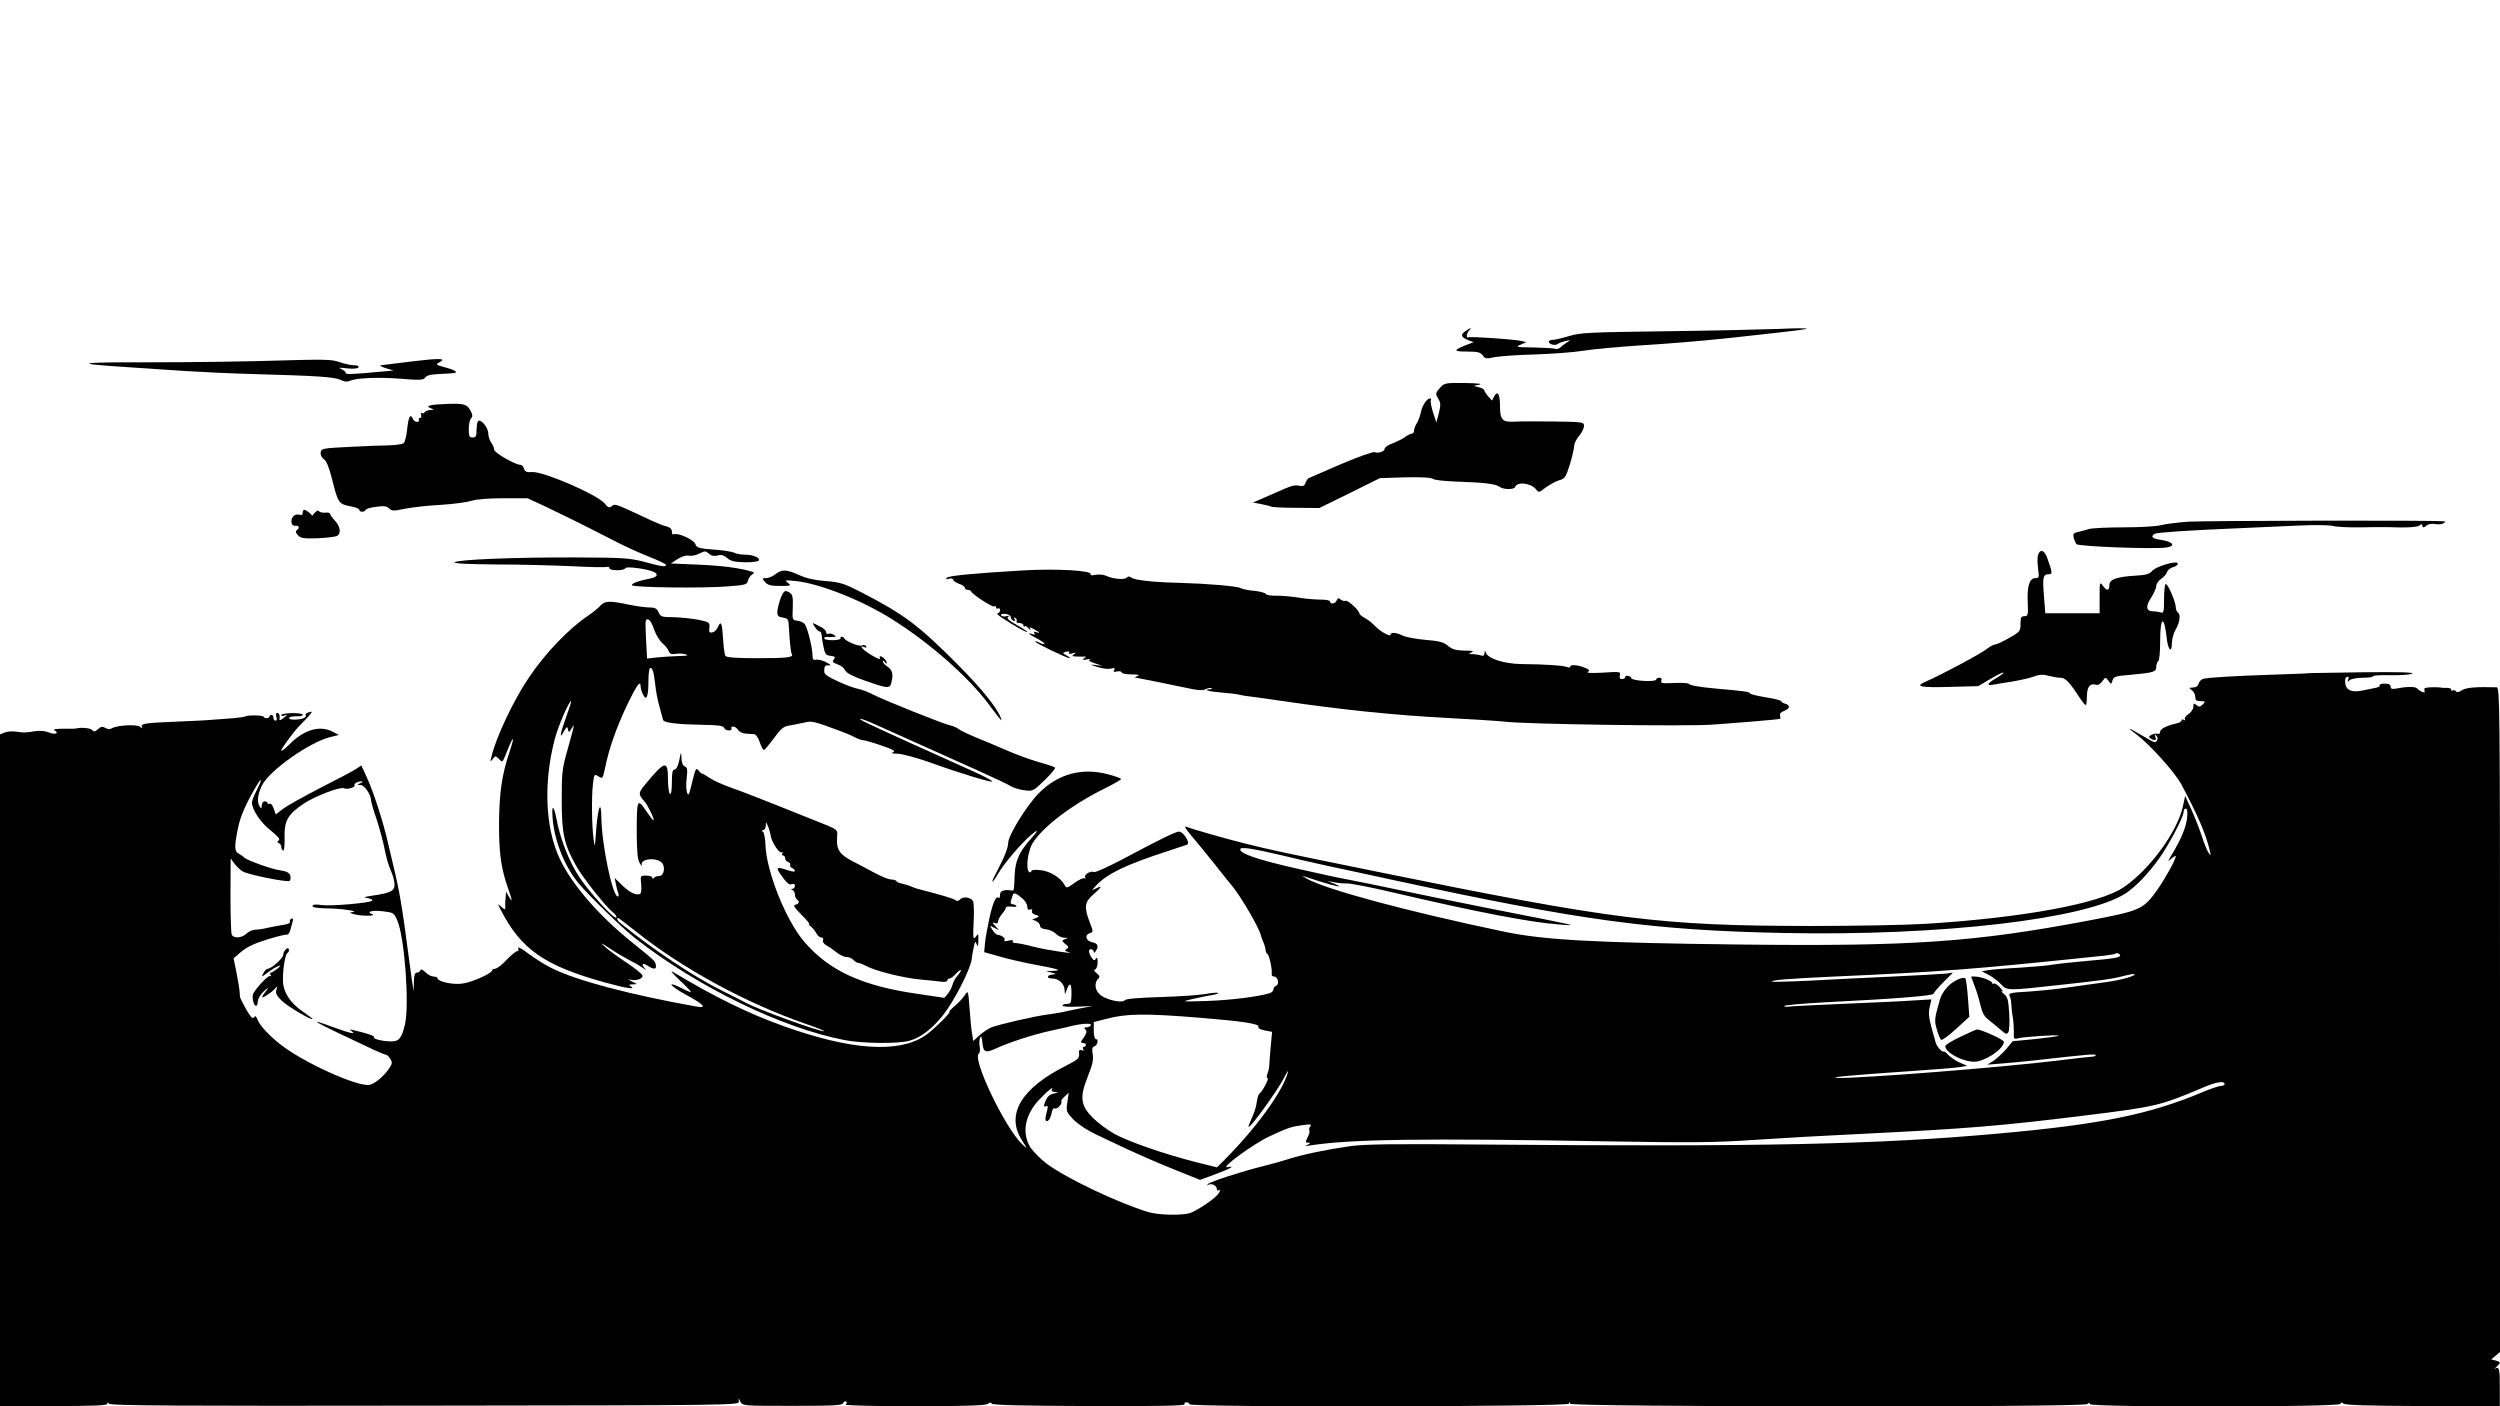 <?xml version="1.0" standalone="no"?>
<!DOCTYPE svg PUBLIC "-//W3C//DTD SVG 20010904//EN"
 "http://www.w3.org/TR/2001/REC-SVG-20010904/DTD/svg10.dtd">
<svg version="1.0" xmlns="http://www.w3.org/2000/svg"
 width="1280pt" height="720pt" viewBox="0 0 1280 720"
 preserveAspectRatio="xMidYMid meet">
<g transform="translate(0,720) scale(0.1,-0.1)"
fill="#000000" stroke="none">
<path d="M7502 5504 c-26 -18 -21 -31 16 -46 l27 -10 -42 -16 c-64 -26 -62
-32 9 -32 54 0 68 -4 79 -19 12 -18 19 -19 59 -10 25 5 117 12 205 14 88 3
201 11 250 19 50 8 171 19 270 26 179 11 322 23 485 40 47 5 153 17 235 26 83
9 152 18 155 21 3 3 -60 3 -140 -1 -80 -3 -341 -9 -580 -12 -391 -5 -441 -7
-497 -25 -34 -10 -71 -19 -83 -19 -11 0 -20 -4 -20 -9 0 -14 31 -22 44 -13 6
5 25 12 41 16 27 6 28 5 10 -6 -11 -6 -26 -18 -34 -25 -7 -8 -20 -12 -28 -9
-8 3 -58 6 -111 7 -89 1 -95 2 -67 14 l30 13 -25 6 c-35 9 -263 24 -272 19
-13 -7 -9 22 4 35 17 17 7 15 -20 -4z"/>
<path d="M2105 5349 c-77 -10 -147 -18 -155 -19 -8 -1 3 -8 25 -15 l40 -12
-65 -6 c-154 -14 -180 -15 -180 -6 0 5 -10 14 -22 19 -17 8 -10 9 28 4 33 -3
54 -2 59 5 4 7 -5 11 -23 11 -16 0 -49 7 -73 16 -39 14 -77 15 -314 8 -148 -5
-441 -9 -650 -9 -384 1 -416 -6 -120 -25 88 -6 223 -15 300 -20 77 -5 228 -12
335 -15 332 -9 423 -15 454 -30 17 -9 34 -11 45 -6 30 16 145 21 261 12 99 -8
117 -8 127 6 11 14 31 17 128 21 48 2 37 14 -29 32 -45 12 -47 14 -26 25 39
21 2 22 -145 4z"/>
<path d="M7372 5213 c-23 -25 -23 -29 -9 -53 14 -22 14 -33 4 -75 l-13 -48
-17 52 c-9 29 -14 57 -11 62 3 5 1 9 -4 9 -16 0 -40 -35 -47 -70 -4 -19 -13
-45 -21 -57 -8 -12 -14 -29 -14 -38 0 -8 -5 -15 -11 -15 -6 0 -23 -8 -37 -19
-15 -10 -44 -24 -64 -32 -21 -7 -38 -19 -38 -25 0 -15 -32 -27 -52 -19 -8 3
-84 -24 -169 -60 -85 -37 -159 -69 -166 -72 -7 -3 -15 -14 -19 -25 -4 -15 -12
-19 -32 -15 -26 5 -39 1 -122 -36 -25 -11 -61 -27 -80 -35 l-35 -15 43 -8 c23
-5 46 -10 51 -13 4 -3 62 -6 127 -6 l119 -1 155 76 155 77 129 4 c85 2 134 -1
143 -8 7 -6 64 -12 126 -14 132 -4 197 -12 214 -26 18 -15 74 -16 80 -2 11 30
83 21 109 -13 11 -16 15 -15 48 11 21 15 52 32 69 37 29 8 34 15 55 82 12 41
22 83 22 95 0 11 11 34 25 50 14 17 25 39 25 51 0 20 -5 21 -157 23 -87 1
-177 1 -201 -1 -60 -3 -72 10 -72 80 0 62 -12 82 -30 49 l-11 -21 -20 22 c-10
12 -19 26 -19 30 0 5 -12 12 -27 16 l-28 7 30 7 c18 4 -13 7 -75 8 -102 1
-106 0 -128 -26z"/>
<path d="M2290 5132 c-89 -3 -115 -10 -85 -22 19 -8 19 -9 -2 -9 -12 -1 -25
-6 -28 -11 -4 -6 -11 -8 -16 -5 -5 3 -6 -1 -3 -9 3 -9 1 -16 -6 -16 -6 0 -8
-4 -5 -10 3 -5 -1 -10 -10 -10 -8 0 -18 7 -21 15 -12 30 -22 13 -29 -49 -3
-36 -12 -69 -18 -75 -7 -5 -39 -10 -72 -11 -33 0 -125 -4 -205 -8 -138 -7
-145 -8 -148 -29 -2 -12 5 -27 17 -35 13 -9 26 -42 39 -93 35 -138 33 -135
110 -150 17 -4 32 -11 32 -16 0 -12 27 -12 32 0 2 6 26 13 54 16 39 6 54 4 66
-8 14 -14 23 -14 80 -2 36 7 119 17 184 20 66 4 137 14 159 21 25 8 87 13 164
13 l122 0 97 -45 c98 -47 184 -89 347 -173 50 -26 129 -62 177 -81 49 -19 88
-38 88 -42 0 -12 -18 -10 -110 15 -77 20 -109 22 -355 23 -309 1 -604 -11
-618 -25 -6 -6 72 -10 214 -11 123 0 298 -5 389 -9 90 -5 170 -6 177 -4 7 3
13 0 13 -6 0 -14 77 -14 82 0 4 11 115 -4 147 -20 24 -12 15 -26 -20 -33 -57
-11 -94 -24 -94 -34 0 -12 368 -17 495 -6 83 6 95 9 99 27 2 11 11 25 20 32
14 10 14 12 1 16 -60 19 -155 31 -275 36 l-140 6 35 23 c22 14 44 20 58 17 12
-3 36 2 53 11 28 14 32 14 49 -1 12 -11 26 -14 44 -9 20 5 33 1 49 -13 17 -16
38 -20 89 -22 37 0 69 3 73 9 8 14 -29 30 -70 30 -20 0 -45 4 -55 10 -10 5
-57 13 -105 16 -77 6 -88 9 -95 29 -9 23 -93 60 -111 49 -5 -3 -9 4 -9 14 0
13 -9 22 -27 27 -16 3 -50 17 -78 30 -188 88 -185 87 -202 74 -13 -11 -19 -9
-37 13 -35 44 -309 163 -369 161 -31 -2 -40 2 -44 17 -3 11 -11 20 -18 20 -27
0 -135 62 -135 78 0 9 -7 26 -15 36 -8 11 -15 32 -15 46 0 29 -35 74 -51 65
-5 -4 -9 -24 -9 -46 0 -32 -3 -39 -20 -39 -17 0 -20 7 -20 43 0 24 5 48 12 55
9 9 8 18 -2 38 -19 35 -33 39 -120 36z"/>
<path d="M1550 4574 c0 -10 -6 -13 -19 -9 -10 3 -23 -1 -30 -9 -17 -21 -9 -52
12 -48 19 3 23 -13 6 -23 -7 -5 -5 -13 6 -25 14 -16 30 -18 99 -16 44 2 89 7
99 11 25 10 21 48 -8 79 -14 15 -25 31 -25 36 0 4 -11 7 -25 5 -14 -1 -28 2
-32 8 -3 6 -13 2 -22 -9 -9 -11 -15 -17 -14 -15 3 5 -29 30 -39 31 -5 0 -8 -7
-8 -16z"/>
<path d="M11204 4529 c-56 -4 -119 -12 -140 -18 -22 -6 -107 -11 -190 -11 -83
0 -164 -4 -180 -9 -16 -5 -41 -12 -56 -15 -21 -5 -25 -10 -21 -28 3 -13 10
-28 14 -34 10 -12 402 -27 462 -17 49 8 33 29 -29 39 -44 6 -55 16 -32 31 13
7 176 18 443 29 77 3 208 9 290 13 83 4 164 3 180 -2 17 -5 80 -8 140 -7 61 1
124 2 140 1 96 -4 159 0 165 10 6 8 9 7 12 -2 4 -12 7 -12 21 0 10 8 28 11 45
8 15 -3 34 -2 42 4 13 7 13 9 0 10 -59 6 -1226 3 -1306 -2z"/>
<path d="M10435 4359 c-4 -11 -4 -42 0 -70 6 -45 5 -49 -14 -49 -30 0 -43 -41
-39 -125 3 -64 1 -70 -17 -70 -17 0 -20 -7 -20 -39 0 -38 -3 -41 -59 -73 -32
-18 -64 -33 -71 -33 -7 0 -23 -8 -36 -18 -38 -30 -231 -133 -326 -175 -49 -22
-17 -28 126 -24 l150 4 62 37 c34 20 64 35 66 32 3 -2 -14 -15 -36 -28 -45
-25 -53 -41 -18 -34 12 2 56 10 97 16 41 7 92 18 113 26 29 11 48 12 75 4 20
-5 48 -10 60 -10 26 0 45 -19 93 -92 17 -27 34 -48 38 -48 3 0 6 21 6 46 1 48
16 68 47 58 10 -3 22 4 32 18 16 22 16 22 31 3 14 -20 15 -20 21 1 5 19 16 23
82 28 130 12 142 15 142 42 0 12 5 26 10 29 6 3 10 48 10 100 0 130 20 140 34
16 6 -59 26 -78 26 -25 0 21 9 54 20 72 21 35 26 77 10 87 -5 3 -10 15 -10 26
0 26 -40 119 -51 119 -5 0 -9 -34 -9 -76 0 -65 -2 -75 -16 -70 -9 3 -27 6 -40
6 -36 0 -40 25 -10 70 14 22 26 49 26 60 0 11 11 27 25 36 13 9 27 24 30 35 4
10 17 22 31 25 24 6 34 24 13 24 -34 0 -106 -26 -120 -43 -13 -16 -31 -21 -80
-24 -101 -6 -139 -19 -139 -48 0 -31 -14 -32 -34 -3 -15 21 -16 17 -16 -60 l0
-82 -139 0 -139 0 -7 89 c-8 96 -4 111 25 111 20 0 19 8 -10 88 -14 36 -35 42
-45 11z"/>
<path d="M5230 4279 c-254 -15 -372 -27 -382 -37 -8 -8 -4 -9 11 -5 11 3 21 1
21 -5 0 -5 14 -15 30 -21 17 -5 30 -15 30 -20 0 -6 6 -11 14 -11 8 0 16 -3 18
-8 7 -16 109 -82 118 -77 6 4 10 1 10 -5 0 -6 5 -8 10 -5 6 3 10 -1 10 -9 0
-9 -6 -16 -12 -16 -7 0 3 -11 22 -23 57 -38 130 -79 130 -73 0 3 -25 20 -56
37 -41 24 -52 34 -42 41 9 6 6 7 -9 3 -12 -3 -24 -1 -27 4 -4 6 5 9 21 8 16
-2 28 -8 28 -16 0 -8 6 -16 14 -19 9 -3 11 0 6 8 -5 9 -4 11 4 6 6 -4 9 -12 6
-17 -4 -5 3 -9 14 -9 12 0 21 -5 21 -12 0 -6 3 -8 7 -5 3 4 12 -1 20 -11 8 -9
11 -11 8 -4 -6 12 -3 12 16 2 31 -16 39 -25 16 -17 -12 5 -16 3 -11 -5 5 -8 2
-9 -9 -5 -32 12 -17 -3 24 -23 23 -12 39 -24 36 -27 -3 -2 -15 0 -26 7 -12 6
-21 8 -21 5 0 -7 163 -85 176 -85 5 1 -2 7 -15 14 -23 13 -23 13 -2 19 13 3
19 1 15 -5 -4 -6 2 -8 17 -3 19 5 21 4 9 -4 -13 -9 -12 -11 5 -12 11 -1 29 -1
40 -1 17 2 18 0 5 -9 -12 -8 -8 -9 15 -5 17 3 23 2 15 -1 -10 -4 -1 -11 25
-19 l40 -13 -35 4 c-33 4 -32 3 9 -10 24 -8 55 -12 69 -8 19 4 23 3 17 -7 -6
-10 -3 -12 13 -8 12 3 23 1 25 -5 2 -6 25 -10 52 -10 33 0 43 -3 30 -8 -11 -4
-17 -8 -13 -8 10 -1 193 -38 272 -55 49 -11 75 -12 88 -5 11 6 24 8 31 5 7 -2
3 -5 -7 -5 -42 -2 -5 -12 60 -17 38 -3 80 -8 94 -12 14 -3 36 -7 50 -8 14 -1
88 -12 165 -23 298 -44 568 -72 829 -86 149 -8 289 -17 311 -20 103 -13 929
-25 1065 -15 115 8 299 23 342 29 4 1 5 8 2 16 -4 10 3 18 20 25 31 11 34 30
6 37 -11 3 -20 9 -20 13 0 4 -36 13 -80 20 -44 7 -80 16 -80 20 0 8 -40 13
-170 24 -88 8 -139 17 -144 25 -3 4 -37 6 -75 4 -60 -3 -70 -1 -65 12 4 10 0
15 -10 15 -9 0 -16 -4 -16 -9 0 -14 -123 -8 -128 7 -4 13 -32 17 -32 4 0 -5
-7 -9 -16 -9 -10 0 -14 7 -10 20 4 18 0 19 -87 13 -56 -3 -86 -2 -77 4 11 7 8
11 -15 21 -37 15 -75 18 -75 6 0 -5 -8 -6 -17 -2 -21 8 -112 14 -233 15 -90 1
-175 29 -183 60 -3 11 -5 10 -6 -4 -1 -12 -6 -16 -17 -12 -9 3 -28 6 -42 7
-24 0 -25 1 -7 9 14 6 4 9 -37 9 -44 1 -63 6 -85 25 -23 19 -45 24 -115 30
-48 4 -100 14 -115 21 -32 17 -63 19 -63 6 0 -14 -53 15 -81 45 -13 14 -36 32
-51 40 -16 8 -28 19 -28 23 0 16 -61 71 -71 65 -6 -3 -16 0 -24 6 -12 10 -16
9 -21 -4 -7 -17 -34 -22 -34 -6 0 6 -21 10 -47 10 -27 0 -77 4 -113 10 -36 6
-87 10 -114 10 -27 -1 -52 3 -55 9 -4 6 -30 13 -59 16 -29 2 -61 9 -70 14 -19
10 -170 23 -317 27 -134 3 -227 14 -243 27 -9 7 -16 7 -24 -1 -12 -12 -71 -6
-105 10 -12 6 -36 8 -53 5 -17 -4 -29 -3 -26 2 13 20 -178 31 -354 20z"/>
<path d="M3970 4260 c-14 -11 -35 -20 -47 -20 -22 0 -22 -1 -6 -20 14 -16 30
-20 77 -20 56 0 59 1 40 16 -18 14 -14 15 41 9 124 -13 345 -101 501 -201 190
-121 380 -289 481 -423 73 -97 76 -100 67 -76 -19 51 -99 150 -218 270 -205
206 -276 259 -503 376 -80 41 -101 48 -175 54 -56 4 -101 14 -137 31 -64 29
-88 30 -121 4z"/>
<path d="M4012 4167 c-14 -18 -32 -77 -32 -103 0 -17 6 -23 28 -26 19 -2 28
-9 29 -23 1 -11 4 -50 6 -87 3 -36 7 -71 11 -76 11 -18 -23 -22 -179 -22 -108
0 -156 4 -161 12 -4 6 -10 47 -12 90 -5 81 -11 93 -27 56 -6 -13 -18 -24 -28
-26 -15 -3 -18 2 -15 24 3 27 0 29 -57 41 -33 6 -90 12 -126 13 -60 0 -67 2
-77 25 -9 20 -19 25 -49 25 -21 0 -69 7 -108 15 -94 20 -118 19 -141 -6 -10
-12 -39 -35 -64 -52 -98 -66 -217 -190 -300 -313 -79 -115 -171 -310 -194
-409 -7 -27 -6 -28 7 -11 13 17 14 17 31 1 20 -21 17 -24 46 48 29 73 36 69
11 -6 -41 -119 -55 -216 -56 -377 0 -156 11 -230 50 -339 19 -54 19 -64 0 -31
l-14 25 -2 -30 c-2 -16 -3 -38 -2 -48 0 -16 -1 -16 -20 0 -20 18 -20 18 -3
-16 104 -202 224 -286 536 -372 109 -30 158 -37 130 -19 -12 8 -10 10 10 10
25 1 24 1 -5 15 -19 10 -22 13 -7 9 28 -7 62 4 62 20 0 7 -35 36 -77 64 -43
28 -94 65 -113 82 -31 28 -28 27 25 -8 33 -22 80 -49 105 -62 25 -12 54 -30
65 -38 12 -10 15 -11 8 -2 -22 24 -14 33 12 16 32 -21 47 -20 43 2 -4 22 -5
23 -118 114 -173 138 -314 301 -375 433 -74 159 -83 390 -24 613 17 65 72 192
83 192 3 0 -9 -36 -25 -80 -32 -89 -37 -121 -12 -75 15 26 18 27 21 11 4 -18
5 -18 19 5 17 29 16 24 -23 -116 -26 -90 -28 -115 -28 -255 0 -169 13 -226 75
-335 34 -60 149 -206 186 -235 14 -11 23 -24 18 -28 -10 -10 -138 129 -190
209 -50 75 -96 192 -115 292 -14 74 -26 82 -21 14 7 -116 61 -253 133 -339 53
-64 227 -233 293 -284 319 -249 751 -458 1068 -519 92 -18 275 -20 332 -4 59
16 117 61 174 132 56 71 139 233 146 285 2 18 7 48 11 65 6 28 8 30 15 12 6
-15 8 -10 8 19 1 37 0 38 -13 20 -13 -17 -15 -9 -11 76 3 52 1 100 -3 106 -13
20 -49 26 -65 10 -8 -9 -18 -11 -23 -6 -8 8 -74 28 -169 52 -22 5 -47 13 -55
17 -9 5 -30 12 -48 16 -18 3 -32 10 -32 13 0 4 -12 8 -26 9 -14 0 -51 15 -82
32 -32 17 -84 45 -118 62 -67 35 -83 61 -78 123 3 41 8 37 -116 86 -30 12
-120 48 -200 80 -80 32 -180 71 -224 86 -43 15 -94 38 -113 51 -18 13 -37 23
-40 23 -3 0 -11 8 -18 17 -11 14 -15 5 -31 -61 -15 -64 -19 -74 -26 -55 -5 13
-6 47 -2 76 5 43 3 54 -10 59 -10 4 -16 19 -17 43 -1 35 -2 35 -11 -11 -6 -30
-16 -48 -24 -48 -11 0 -14 -16 -14 -66 0 -41 -4 -63 -10 -59 -5 3 -10 37 -10
76 0 99 -16 95 -117 -28 -36 -43 -36 -50 -2 -88 18 -21 53 -95 44 -95 -2 0
-20 23 -38 50 -44 65 -47 57 -47 -113 1 -101 4 -138 16 -157 8 -14 13 -17 10
-8 -8 29 64 40 98 15 25 -18 18 -72 -9 -72 -11 0 -23 -4 -27 -10 -5 -6 -8 -6
-8 1 0 6 -14 11 -31 11 -31 0 -31 -1 -26 -44 2 -24 0 -46 -5 -49 -18 -11 -53
5 -92 43 l-39 38 6 -30 c3 -16 9 -38 12 -47 4 -10 3 -18 -2 -18 -27 0 -82 266
-84 402 -1 100 -18 56 -27 -67 -6 -86 -7 -88 -13 -40 -9 65 -11 216 -3 282 6
50 7 51 28 38 22 -14 22 -13 35 48 20 97 57 202 113 320 48 100 68 127 68 92
0 -8 5 -26 12 -40 17 -38 28 -13 28 68 0 37 4 67 9 67 13 0 18 -19 26 -86 3
-32 13 -84 22 -114 8 -30 16 -60 18 -66 4 -15 75 -23 203 -25 78 -1 105 -5
109 -15 3 -8 14 -14 25 -14 10 0 16 5 13 10 -3 6 1 10 9 10 8 0 19 -8 25 -17
5 -9 22 -18 38 -19 15 -1 35 -2 44 -3 9 0 21 -18 29 -41 7 -22 17 -40 21 -40
4 0 27 27 51 60 35 48 50 61 78 65 19 3 54 10 76 15 42 10 46 9 189 -44 22 -8
54 -21 70 -30 17 -9 37 -16 45 -16 8 0 50 -12 93 -27 59 -20 74 -29 60 -34
-12 -5 -5 -8 23 -8 23 -1 92 -19 155 -41 169 -61 329 -109 329 -101 0 5 -46
29 -102 54 -160 71 -499 225 -543 247 -62 30 -26 24 46 -9 35 -16 132 -59 214
-96 83 -37 220 -99 305 -137 85 -38 165 -76 177 -84 13 -8 43 -17 67 -20 44
-6 46 -5 105 52 33 32 57 61 53 64 -4 4 -43 17 -87 29 -44 13 -118 40 -165 61
-47 20 -116 50 -155 65 -38 16 -77 34 -85 41 -8 7 -28 16 -45 20 -39 9 -337
128 -395 158 -25 13 -59 26 -76 29 -18 3 -64 20 -103 38 -51 23 -71 37 -71 50
0 30 4 34 25 32 13 -2 8 4 -14 16 -19 10 -43 16 -53 13 -14 -3 -18 2 -18 24
-1 41 -26 142 -40 159 -6 8 -23 15 -38 17 -25 3 -26 5 -23 68 2 55 -1 67 -18
77 -15 9 -21 9 -29 0z m-663 -190 c9 -26 28 -57 42 -70 15 -12 29 -30 33 -41
5 -14 13 -17 34 -14 15 3 38 2 52 -2 18 -6 9 -8 -35 -9 -33 -1 -83 -4 -111 -7
l-51 -6 -5 93 c-3 52 -4 98 -1 102 10 17 27 -1 42 -46z m597 -1055 c4 -33 44
-93 56 -86 7 4 8 2 4 -4 -4 -7 -2 -12 3 -12 6 0 11 -6 11 -14 0 -8 7 -17 16
-20 8 -3 13 -10 10 -15 -3 -5 1 -11 9 -15 8 -3 15 -10 15 -15 0 -6 -17 -4 -42
5 -49 17 -56 13 -35 -18 36 -51 47 -60 62 -55 9 4 15 1 15 -8 0 -8 -6 -15 -12
-16 -10 0 -10 -2 0 -6 6 -2 12 -13 12 -23 0 -10 5 -22 10 -25 15 -10 12 -23
-7 -27 -14 -2 -7 -14 30 -51 26 -26 44 -47 40 -47 -5 0 -1 -6 8 -13 9 -7 21
-22 28 -34 6 -13 18 -23 26 -23 8 0 12 -6 9 -14 -3 -9 4 -19 18 -27 13 -6 36
-23 51 -35 16 -13 39 -24 52 -24 12 0 28 -7 35 -15 7 -8 18 -15 24 -15 6 0 25
-7 41 -16 51 -27 194 -62 285 -70 25 -2 64 -6 88 -9 26 -4 42 -2 42 4 0 6 5
11 11 11 7 0 22 11 35 26 13 14 24 21 24 16 0 -4 -8 -17 -18 -28 -10 -11 -22
-31 -25 -46 -4 -14 -15 -35 -24 -46 l-18 -21 -135 20 c-286 41 -454 118 -582
267 -94 109 -194 359 -199 497 -1 33 -7 63 -13 67 -8 5 -7 8 2 8 6 0 12 10 13
23 0 21 1 21 11 -3 6 -14 12 -35 14 -48z m-694 -488 c240 -192 567 -370 873
-476 61 -21 103 -38 94 -38 -31 0 -332 109 -399 145 -14 8 -68 35 -120 61
-149 74 -354 210 -526 350 -14 11 -19 24 -9 24 2 0 42 -30 87 -66z"/>
<path d="M4172 3990 c9 -14 20 -24 25 -23 4 1 9 -8 10 -20 1 -12 5 -40 10 -62
7 -34 12 -40 36 -43 23 -3 26 -6 16 -18 -9 -12 -6 -16 18 -25 17 -5 35 -19 40
-31 6 -13 37 -30 93 -50 121 -43 136 -45 143 -16 12 44 7 67 -18 84 -14 9 -25
21 -25 28 0 6 5 4 10 -4 5 -8 10 -10 10 -4 0 12 -21 34 -33 34 -4 0 -5 -5 -1
-11 9 -16 -74 31 -89 50 -10 12 -9 14 6 8 11 -4 16 -3 12 4 -4 6 -14 8 -23 4
-16 -6 -84 22 -90 38 -2 4 -8 7 -13 7 -6 0 -8 -4 -5 -8 3 -5 -15 -9 -39 -10
-25 0 -45 4 -45 9 0 6 6 9 13 8 6 -1 21 -1 32 0 18 1 19 2 2 12 -9 5 -22 7
-27 4 -6 -3 -10 0 -10 8 0 7 -12 20 -27 27 -16 8 -32 16 -38 19 -5 3 -2 -6 7
-19z"/>
<path d="M11837 3754 c-1 -1 -87 -5 -192 -8 -214 -7 -342 -15 -366 -22 -9 -3
-19 -14 -22 -24 -3 -13 -14 -20 -29 -20 -21 -1 -22 -2 -5 -14 9 -7 17 -23 17
-35 0 -16 6 -21 27 -21 25 0 26 -1 11 -17 -14 -13 -20 -14 -32 -3 -14 11 -16
9 -16 -9 0 -11 -11 -28 -25 -37 -14 -9 -22 -21 -18 -27 3 -6 1 -7 -5 -3 -7 4
-12 3 -12 -2 0 -6 -12 -13 -27 -16 -52 -12 -83 -28 -83 -43 0 -8 -6 -13 -12
-10 -7 2 -21 0 -32 -5 -15 -8 -16 -12 -5 -19 22 -14 32 -10 24 9 -5 13 -3 14
6 5 11 -11 5 -33 -10 -33 -4 0 -33 16 -65 35 -71 42 -83 45 -30 7 67 -50 198
-194 232 -257 83 -155 127 -257 146 -340 7 -28 6 -28 -7 -10 -7 11 -23 49 -34
85 -12 36 -36 97 -53 135 l-32 70 -12 -55 c-28 -128 -169 -322 -303 -413 -121
-83 -515 -156 -1013 -187 -96 -6 -361 -11 -589 -11 -767 1 -1004 30 -2216 277
-477 97 -539 110 -680 145 -107 27 -264 72 -305 87 -8 3 5 -18 30 -47 25 -29
78 -94 118 -144 40 -51 80 -101 89 -111 48 -58 142 -220 149 -256 0 -3 6 -18
12 -33 7 -16 12 -34 12 -42 0 -8 4 -16 9 -19 10 -6 26 -82 22 -103 -1 -7 5
-13 12 -13 20 0 29 -40 11 -47 -8 -3 -14 -11 -14 -18 0 -8 -8 -16 -19 -20 -57
-18 -203 -36 -321 -40 -133 -4 -134 -4 -75 10 33 7 77 17 99 20 21 3 36 9 33
11 -3 3 -31 1 -63 -5 -33 -6 -137 -13 -233 -16 -112 -3 -177 -9 -182 -16 -9
-15 -78 -3 -117 21 -34 21 -44 64 -19 89 10 10 8 15 -8 28 -14 11 -16 17 -7
20 6 3 12 19 12 36 0 21 -3 27 -9 19 -6 -11 -10 -11 -18 0 -19 25 -23 48 -8
48 8 0 15 -6 15 -12 0 -9 4 -8 10 2 17 26 11 40 -19 46 -33 7 -39 39 -9 47 16
5 16 8 -3 56 -30 79 -26 104 23 145 42 37 44 45 5 25 -19 -10 -18 -8 5 17 57
61 153 107 363 175 50 17 96 32 102 34 21 7 -20 71 -43 67 -23 -4 -106 -45
-286 -141 -76 -40 -142 -70 -148 -66 -14 9 -52 -14 -44 -27 4 -6 3 -8 -3 -5
-6 4 -29 -7 -51 -23 -40 -29 -42 -29 -52 -10 -19 36 -76 71 -124 75 -28 3 -46
1 -46 -6 0 -5 -5 -7 -10 -4 -20 12 -8 107 17 148 53 85 204 199 369 280 46 23
84 45 84 48 0 4 -29 15 -65 24 -134 37 -260 2 -356 -96 -63 -64 -156 -215
-157 -254 -1 -28 -19 -73 -62 -155 -30 -55 -23 -60 8 -7 30 52 116 155 169
200 43 37 42 27 -1 -20 -57 -64 -78 -110 -81 -183 -3 -83 -3 -81 -17 -79 -40
5 -58 -2 -58 -23 0 -12 -3 -19 -6 -15 -14 13 -30 -22 -48 -103 -10 -47 -21
-105 -23 -130 l-4 -45 78 -22 c43 -13 127 -32 187 -43 119 -22 138 -29 85 -31
l-34 -1 30 -8 c23 -6 25 -8 8 -9 -34 -2 -38 -21 -5 -21 34 0 62 -27 63 -61 1
-23 1 -23 11 4 15 42 25 32 24 -23 -1 -45 -3 -50 -23 -50 -13 0 -23 -4 -23 -9
0 -5 35 -7 78 -5 l77 3 -70 -13 c-38 -8 -79 -16 -90 -19 -11 -2 -45 -8 -75
-12 -59 -7 -245 -50 -284 -65 -13 -5 -39 -22 -59 -39 l-34 -31 -6 38 c-4 20
-9 79 -13 130 -7 92 -7 93 -24 67 -9 -14 -32 -39 -51 -55 -19 -16 -31 -29 -28
-30 13 0 -88 -99 -127 -124 -138 -90 -381 -72 -724 51 -177 63 -354 150 -565
277 -16 10 -1 -9 35 -43 36 -33 61 -60 57 -61 -4 0 -26 9 -48 21 -80 40 -61
12 21 -33 92 -49 113 -72 58 -62 -342 61 -618 134 -743 197 -33 16 -87 50
-119 74 -32 25 -56 38 -53 29 4 -9 1 -16 -5 -16 -6 0 -31 -20 -55 -45 -23 -25
-49 -45 -58 -45 -8 0 -15 -4 -15 -8 0 -15 -104 -62 -153 -68 -48 -7 -127 10
-127 28 0 4 -9 8 -20 8 -11 0 -30 10 -42 22 -14 14 -23 18 -26 10 -2 -7 -10
-12 -18 -12 -10 0 -14 -14 -15 -47 l-1 -48 -9 55 c-4 30 -17 127 -29 215 -11
88 -28 194 -36 235 -14 71 -20 97 -60 265 -24 103 -72 251 -105 323 l-29 63
-27 -18 c-16 -11 -98 -54 -183 -97 -85 -44 -171 -92 -192 -108 l-36 -28 -11
31 c-6 17 -15 28 -21 24 -5 -3 -10 -2 -10 3 0 5 -7 9 -15 9 -8 0 -15 -9 -15
-21 0 -17 -2 -18 -10 -6 -15 24 -12 60 11 108 37 76 240 220 349 248 l45 11
-32 17 c-66 34 -147 10 -221 -65 -23 -23 -42 -38 -42 -32 0 11 69 104 99 133
9 9 27 27 40 42 22 26 23 27 2 21 -11 -3 -19 -9 -16 -13 3 -5 0 -12 -6 -15
-17 -11 -79 -13 -79 -3 0 8 15 11 53 11 9 0 17 3 17 8 0 5 -25 8 -55 8 -30 -1
-55 -5 -55 -10 0 -5 8 -6 18 -2 18 7 17 5 -11 -17 -10 -7 -17 -9 -16 -4 3 19
-1 34 -12 34 -6 0 -8 -9 -4 -20 4 -11 2 -20 -4 -20 -6 0 -11 7 -11 15 0 8 -4
15 -10 15 -5 0 -10 -4 -10 -8 0 -5 -7 -9 -15 -9 -8 0 -15 4 -15 7 0 8 -80 10
-94 2 -5 -3 -32 -6 -60 -9 -28 -2 -76 -6 -106 -8 -30 -3 -116 -7 -190 -10
-156 -6 -184 -10 -173 -28 4 -8 1 -7 -10 2 -17 14 -120 8 -147 -9 -7 -5 -21
-3 -31 3 -14 9 -22 7 -37 -6 -15 -14 -21 -15 -30 -5 -8 11 -62 15 -82 8 -3 -1
-32 -2 -65 -1 -40 0 -55 -3 -45 -9 25 -15 2 -23 -30 -10 -19 8 -46 10 -73 6
-49 -8 -52 -8 -94 -2 -18 3 -44 1 -58 -4 l-25 -10 0 -1720 0 -1720 275 1 c206
0 275 3 275 12 0 9 2 9 8 0 6 -10 343 -12 1618 -10 1602 2 1609 2 1607 22 -3
18 -2 18 8 -2 11 -21 15 -21 266 -21 209 0 255 2 260 14 3 8 10 11 15 8 6 -4
5 -10 -3 -15 -8 -5 144 -9 350 -9 262 0 368 4 379 12 9 8 16 9 20 1 5 -7 161
-11 500 -12 340 -1 492 1 487 9 -3 5 1 10 9 10 9 0 16 -4 16 -10 0 -16 1937
-13 1943 3 4 9 6 9 6 0 1 -17 2627 -19 2648 -2 9 8 13 8 13 0 0 -17 1276 -16
1283 1 4 10 8 10 14 2 6 -8 123 -12 405 -13 l397 -2 0 92 c1 97 -3 115 -23
102 -7 -4 -4 -1 6 9 23 21 23 24 -4 32 l-23 6 23 19 22 19 0 1701 c0 1613 -1
1701 -17 1702 -107 3 -156 -1 -178 -15 -15 -10 -26 -12 -30 -6 -4 6 -11 8 -16
5 -5 -4 -9 -1 -9 4 0 6 -10 10 -22 9 -13 0 -27 0 -33 2 -5 1 -27 2 -49 1 -29
-1 -37 -4 -33 -15 4 -11 1 -13 -11 -9 -9 4 -20 11 -24 16 -7 12 -48 13 -100 3
-31 -6 -38 -4 -38 9 0 10 -10 15 -31 15 -16 0 -28 -4 -25 -9 3 -5 -9 -11 -27
-14 -17 -4 -47 -9 -64 -13 -52 -10 -80 1 -85 36 -3 18 0 31 8 34 9 3 11 -1 7
-12 -5 -14 -3 -15 8 -4 7 6 37 12 66 12 29 0 53 3 53 8 0 4 42 6 93 5 51 -1
100 3 108 8 9 7 -73 9 -249 7 -145 -2 -264 -4 -265 -4z m-10522 -599 c-14 -26
-25 -55 -25 -64 0 -36 45 -104 96 -143 37 -30 50 -45 41 -51 -9 -7 -9 -10 1
-14 6 -2 12 -11 12 -18 0 -8 4 -16 9 -20 6 -3 9 25 8 67 -2 87 17 119 99 174
57 38 189 88 205 78 14 -8 61 5 54 15 -5 9 18 22 38 20 7 0 3 -4 -8 -9 -19 -8
-19 -9 1 -9 21 -1 54 -51 54 -80 0 -7 13 -52 30 -101 16 -50 34 -118 40 -152
7 -35 20 -82 31 -105 10 -23 19 -55 19 -72 0 -33 -20 -43 -115 -57 -45 -7 -47
-8 -20 -13 17 -4 25 -9 20 -13 -20 -12 -208 -28 -256 -22 -34 5 -49 3 -49 -5
0 -7 26 -11 73 -12 71 0 171 -15 132 -19 -17 -2 -17 -3 5 -10 33 -11 122 -11
96 -1 -34 13 -1 22 56 15 52 -6 55 -8 72 -46 38 -88 63 -435 39 -535 -17 -71
-31 -86 -74 -85 -45 1 -90 13 -84 22 4 6 -34 19 -110 37 -16 3 -17 2 -5 -6 27
-19 -7 -12 -91 19 -151 55 -117 36 207 -116 28 -13 55 -24 60 -24 5 0 15 -9
22 -21 11 -17 11 -25 -4 -47 -25 -39 -72 -79 -100 -86 -58 -15 -348 117 -464
211 -56 45 -101 94 -111 122 -8 19 -12 22 -19 12 -6 -10 -16 1 -39 40 -17 30
-31 59 -32 64 -1 6 -2 21 -3 35 -1 14 -9 56 -16 94 l-14 69 39 34 c27 23 68
43 133 63 52 16 98 27 103 25 4 -3 13 11 18 32 14 48 14 56 1 48 -6 -4 -8 -10
-5 -15 3 -5 -11 -12 -32 -15 -21 -3 -57 -10 -81 -15 -23 -6 -53 -10 -65 -10
-13 0 -33 -9 -45 -20 -25 -24 -67 -26 -76 -4 -3 9 -6 100 -6 202 l1 187 20
-28 c12 -15 31 -33 42 -39 33 -18 231 -57 240 -48 5 4 6 17 3 28 -5 14 -19 21
-52 26 -45 6 -174 53 -184 66 -3 4 -15 12 -26 18 -25 13 -25 35 -5 135 12 56
38 118 89 205 33 57 38 49 7 -13z m9883 -142 c-5 -47 -29 -107 -78 -188 -23
-39 -23 -39 -2 -21 12 11 22 16 22 12 0 -17 -54 -114 -96 -174 -71 -99 -85
-105 -354 -156 -583 -110 -901 -132 -1780 -122 -750 9 -1004 23 -1210 66 -496
104 -907 215 -1007 270 -21 12 -29 18 -18 14 129 -44 232 -70 155 -38 l-35 14
35 -7 c19 -4 49 -7 65 -6 17 1 125 -20 240 -47 426 -100 707 -154 855 -164 90
-6 114 -11 -345 79 -176 35 -396 80 -490 100 -93 20 -204 42 -245 50 -41 7
-165 34 -275 59 -197 45 -285 75 -285 97 0 15 58 6 220 -32 69 -17 175 -41
235 -54 61 -13 207 -44 325 -70 968 -209 1329 -258 2005 -272 801 -16 1548 71
1750 204 51 34 116 102 170 178 50 70 125 212 125 238 0 9 5 17 11 17 8 0 10
-16 7 -47z m-5960 -416 c12 -11 22 -29 22 -40 0 -13 5 -17 14 -14 10 4 13 1
10 -7 -3 -8 4 -16 18 -20 22 -7 22 -7 3 -16 l-20 -8 20 -8 c11 -5 20 -16 20
-24 0 -10 12 -16 31 -18 18 -2 40 -12 50 -23 9 -10 29 -20 43 -20 17 -1 20 -3
9 -6 -10 -2 -18 -7 -18 -10 0 -3 8 -12 18 -19 14 -11 15 -15 3 -23 -11 -7 -10
-10 5 -14 57 -16 -104 8 -171 25 -44 12 -88 20 -98 20 -9 0 -15 4 -11 9 3 6
-5 7 -22 3 -18 -5 -25 -3 -21 3 6 10 -15 25 -37 27 -5 1 -16 12 -25 25 -15 24
-15 24 9 11 l25 -13 -19 22 c-17 18 -17 21 -3 15 11 -4 17 -1 17 8 0 8 9 25
20 38 11 13 20 27 20 33 0 5 13 7 29 5 17 -2 28 -1 25 4 -3 4 -12 8 -19 8 -8
0 -12 7 -10 15 3 8 7 22 10 31 5 17 17 12 53 -19z m5616 -286 c8 -13 -28 -19
-169 -31 -66 -6 -145 -14 -175 -19 -30 -5 -109 -12 -175 -16 -66 -3 -135 -9
-154 -12 l-34 -6 34 -18 c19 -9 47 -31 63 -47 32 -35 31 -35 301 -5 221 24
266 30 328 46 31 8 57 12 57 9 0 -11 -75 -31 -158 -42 -42 -6 -123 -17 -179
-25 -57 -9 -150 -18 -208 -22 -91 -5 -103 -8 -96 -22 5 -9 9 -29 9 -46 1 -16
4 -46 8 -65 3 -19 5 -52 5 -74 -2 -35 0 -38 21 -32 31 8 214 20 208 13 -3 -3
-57 -10 -120 -17 l-115 -11 -34 -41 c-19 -22 -49 -49 -65 -60 l-31 -19 75 6
c41 3 113 10 160 15 273 31 320 35 320 28 0 -4 -7 -8 -16 -8 -9 0 -89 -9 -178
-20 -285 -35 -1010 -92 -1126 -89 -60 2 63 14 360 34 129 9 250 18 268 22 l34
6 -39 17 c-21 9 -46 27 -57 38 -10 12 -21 20 -25 18 -8 -4 -35 26 -40 45 -2 8
-12 43 -22 79 -13 48 -16 75 -9 104 l9 39 -102 -6 c-56 -4 -217 -11 -357 -17
-140 -6 -263 -12 -272 -14 -10 -2 -20 -1 -23 3 -2 5 98 13 223 20 344 17 542
33 542 43 0 5 22 31 50 59 l49 49 -37 -5 c-20 -2 -143 -9 -272 -15 -129 -6
-320 -15 -424 -21 -104 -5 -191 -7 -193 -5 -8 8 80 15 317 26 539 24 714 37
1335 102 55 5 102 12 104 14 7 7 20 4 25 -5z m-4709 -322 c211 -17 304 -31
298 -45 -3 -8 9 -15 33 -20 l37 -7 -7 -76 c-4 -42 -7 -84 -7 -94 0 -10 -4 -30
-9 -43 -6 -15 -6 -24 0 -24 10 0 -27 -70 -43 -81 -4 -3 -10 -23 -13 -45 -2
-21 -15 -60 -28 -86 -12 -27 -17 -43 -10 -37 28 23 150 195 177 248 15 31 25
45 21 31 -26 -98 -163 -287 -330 -454 l-33 -33 -108 27 c-158 40 -349 106
-418 145 -34 19 -82 55 -108 80 -65 65 -70 106 -28 212 24 59 30 87 26 114 -5
28 -3 38 9 42 17 7 22 37 6 37 -5 0 -10 20 -10 44 l0 43 63 16 c104 28 199 29
482 6z m-560 -39 c-3 -5 -14 -10 -23 -10 -12 0 -13 -3 -4 -12 8 -8 6 -18 -9
-40 -17 -23 -18 -28 -5 -28 9 0 16 -4 16 -10 0 -5 -5 -10 -11 -10 -5 0 -7 -5
-3 -12 5 -7 2 -9 -8 -5 -12 4 -15 0 -13 -19 2 -22 -7 -30 -68 -61 -228 -114
-308 -249 -226 -379 31 -49 31 -49 4 -24 -88 82 -261 443 -223 466 5 4 7 19 4
35 -3 16 -2 37 2 46 5 13 9 4 12 -27 5 -48 16 -52 65 -30 79 36 195 73 290 94
39 8 88 19 110 25 55 12 98 13 90 1z m5805 -300 c0 -5 -9 -10 -19 -10 -10 0
-52 -14 -92 -31 -273 -115 -524 -166 -1049 -213 -624 -56 -1201 -68 -2645 -56
-444 4 -592 2 -670 -8 -114 -16 -247 -43 -320 -67 -27 -9 -84 -25 -125 -35
-110 -27 -273 -80 -285 -92 -7 -8 -6 -9 2 -4 16 9 43 -4 43 -21 0 -8 5 -11 11
-7 8 5 8 1 0 -14 -11 -22 -103 -86 -146 -102 -38 -14 -162 -12 -215 4 -158 48
-422 174 -521 248 -31 23 -68 61 -83 83 -46 74 -29 167 45 245 39 42 77 72 65
53 -5 -9 0 -13 16 -14 19 -1 18 -2 -6 -8 -21 -4 -33 -15 -43 -38 -11 -28 -11
-31 2 -27 11 5 12 -1 4 -31 -6 -20 -8 -39 -5 -42 10 -10 24 7 30 37 3 19 10
29 17 25 11 -7 40 25 33 36 -2 4 6 15 17 25 l21 19 -7 -48 c-7 -47 -6 -50 31
-89 23 -24 72 -56 119 -78 44 -21 118 -56 165 -78 47 -22 148 -66 225 -97
l139 -56 71 26 c82 30 116 49 70 39 -43 -9 131 119 215 158 95 44 110 49 167
57 42 6 51 5 42 -5 -6 -7 -8 -17 -5 -22 3 -5 -1 -20 -9 -35 -12 -24 -12 -27 3
-28 14 0 13 -2 -3 -10 -16 -7 -14 -8 10 -4 213 33 583 38 1540 21 421 -7 538
-6 740 8 132 9 382 23 555 31 527 26 705 40 1145 95 356 44 376 49 600 144 63
27 105 33 105 16z"/>
<path d="M1462 2338 c-6 -6 -12 -19 -12 -27 0 -17 -61 -71 -79 -71 -6 0 -16
-10 -22 -22 -12 -22 -11 -22 22 3 43 32 87 50 49 19 -14 -11 -29 -20 -33 -20
-5 0 -5 -5 -1 -12 4 -6 3 -8 -3 -5 -8 5 -64 -52 -86 -89 -9 -16 1 -64 14 -64
5 0 9 10 9 23 0 13 14 36 32 53 18 16 26 20 17 9 -34 -43 -35 -51 -4 -31 17
10 36 26 44 35 12 14 12 13 6 -7 -5 -18 1 -30 30 -58 31 -29 155 -102 155 -91
0 2 -24 20 -53 40 -61 42 -97 98 -98 154 -2 56 11 137 23 144 6 4 9 12 7 18
-3 9 -8 8 -17 -1z"/>
<path d="M10024 2185 c-42 -18 -79 -60 -92 -104 -28 -98 -29 -107 -15 -153 7
-26 17 -49 22 -52 5 -3 39 22 76 56 l68 62 -7 95 c-4 53 -10 99 -14 103 -4 3
-21 1 -38 -7z"/>
<path d="M10111 2149 c11 -28 24 -73 30 -99 8 -36 19 -55 42 -73 18 -14 45
-36 62 -51 25 -22 31 -23 38 -10 5 9 7 52 4 96 -4 70 -8 84 -28 100 -13 11
-17 16 -9 12 8 -4 4 5 -9 19 -13 15 -28 24 -32 21 -5 -3 -9 -1 -9 3 0 11 -59
33 -87 33 l-21 0 19 -51z"/>
<path d="M10038 1892 c-43 -20 -78 -42 -78 -48 0 -38 113 -91 167 -78 62 15
133 69 133 100 0 11 -120 65 -138 63 -4 0 -42 -17 -84 -37z"/>
</g>
</svg>
